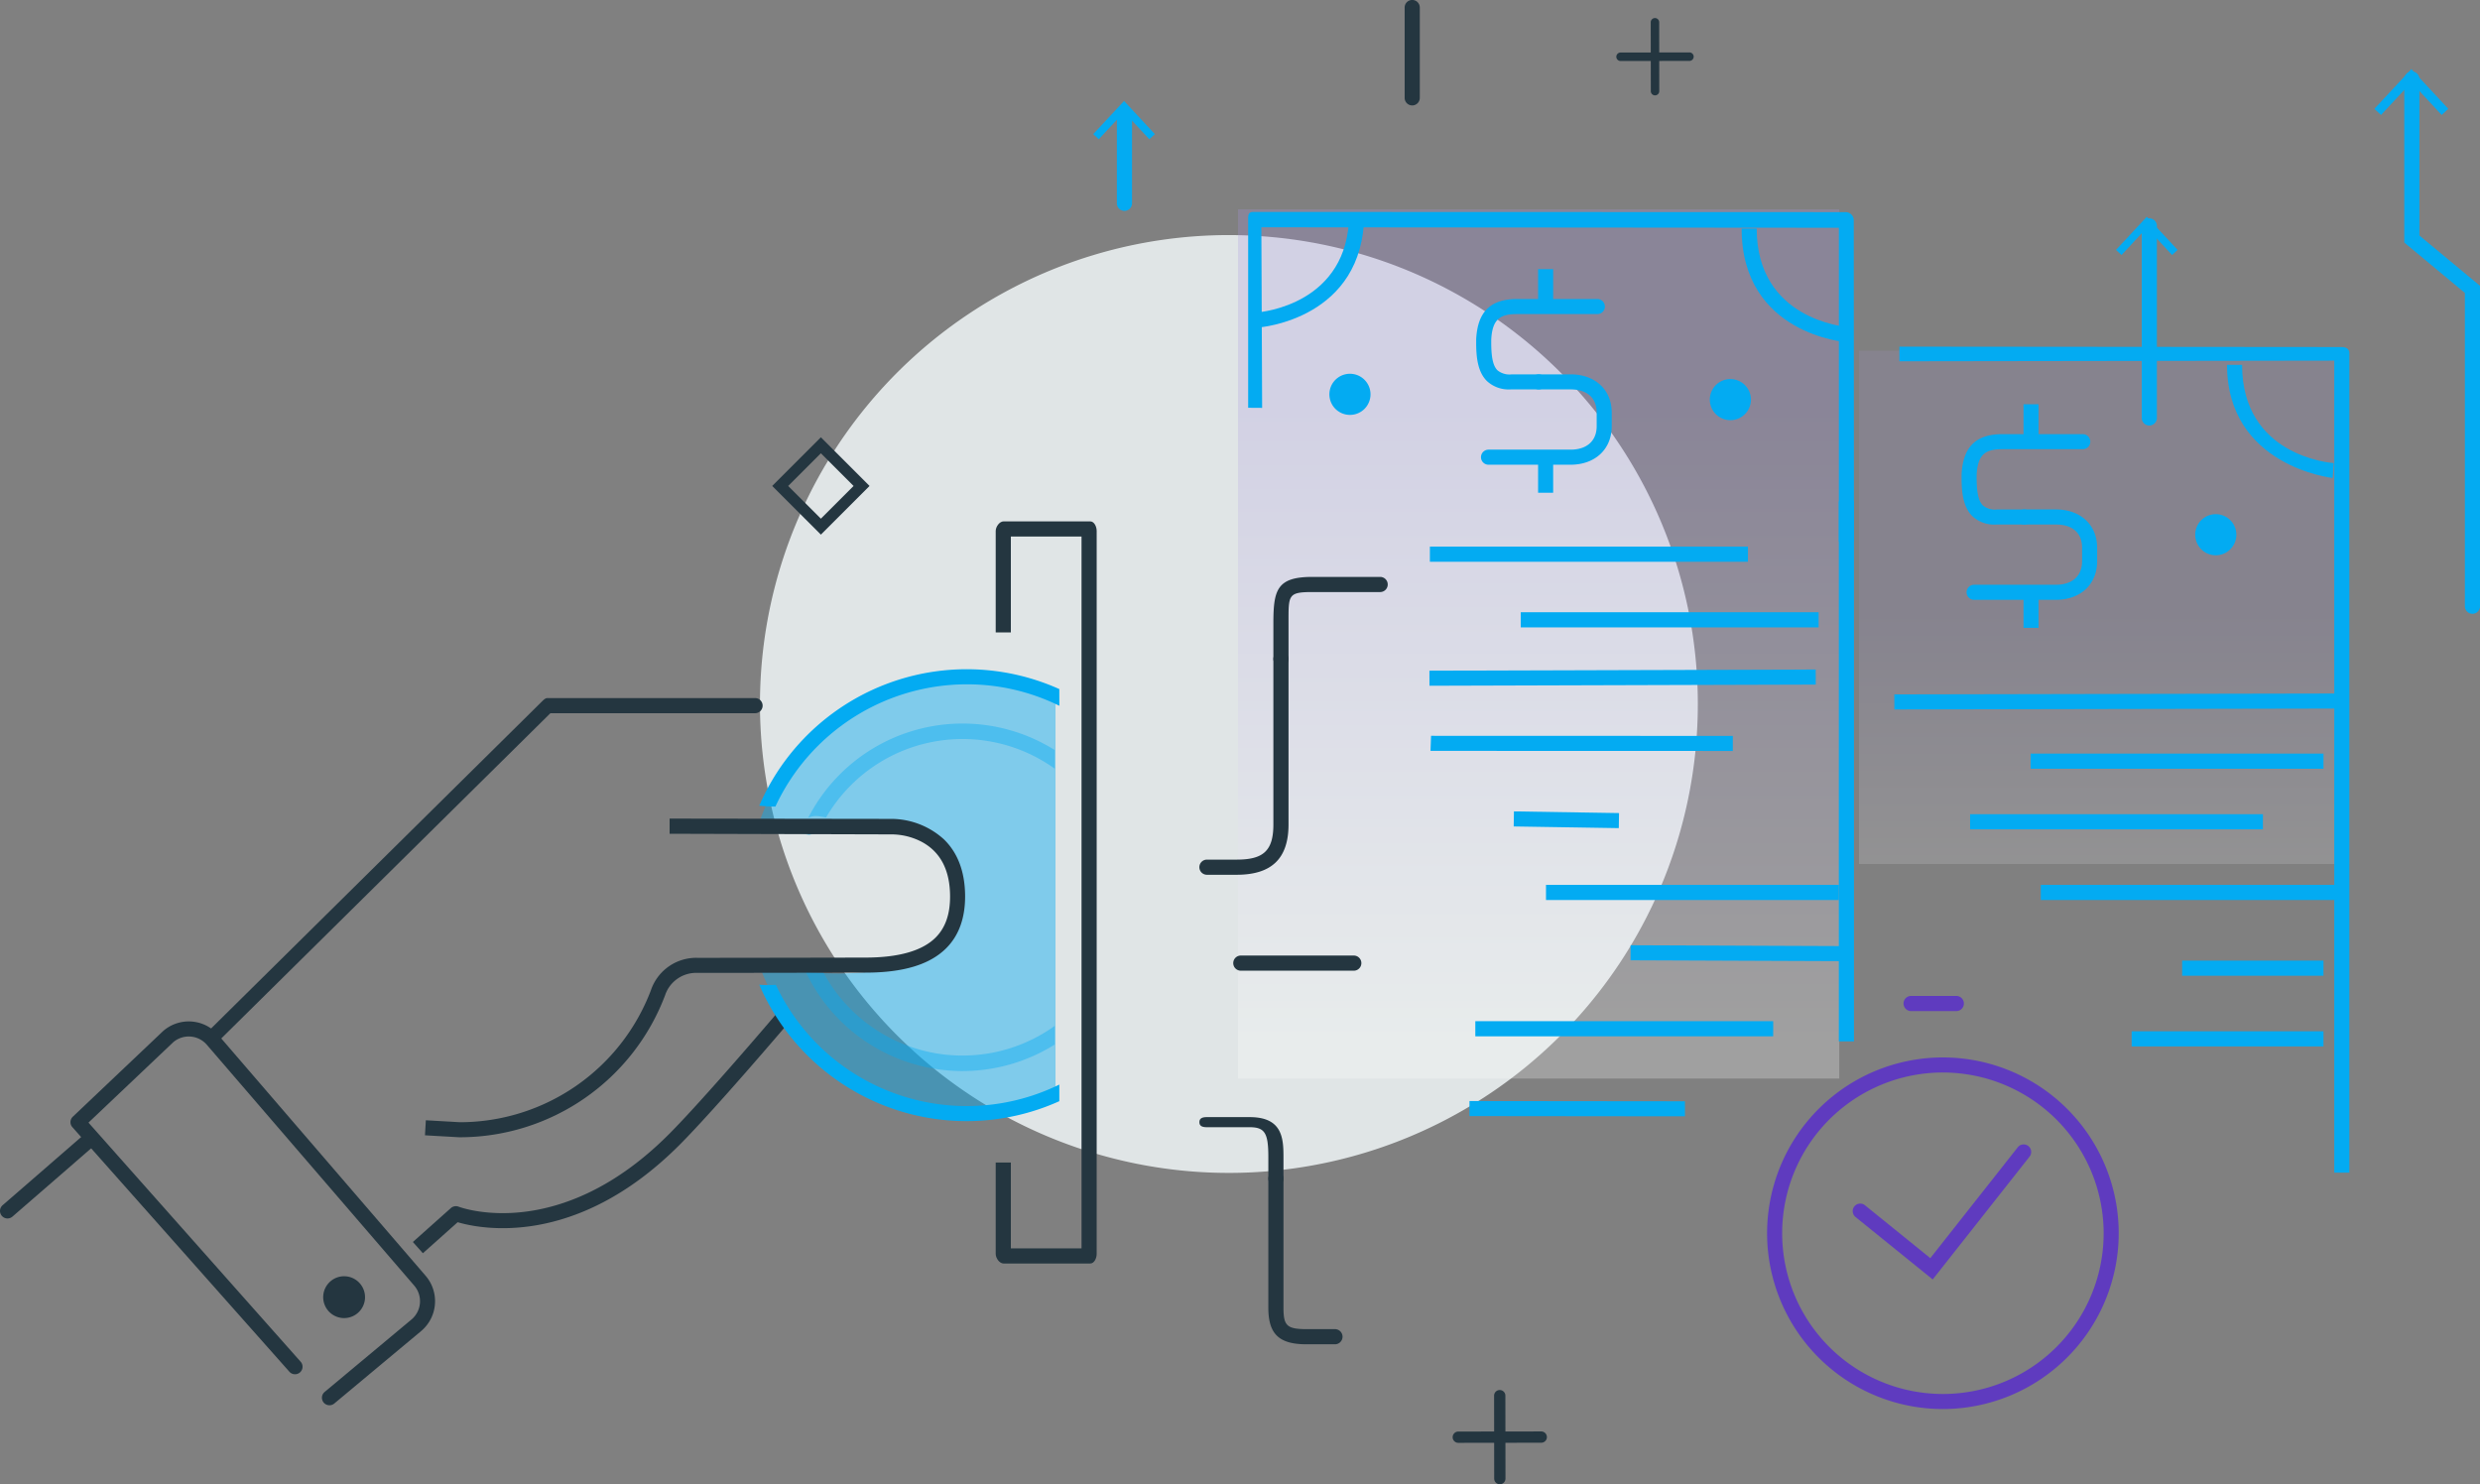 <svg xmlns="http://www.w3.org/2000/svg" xmlns:xlink="http://www.w3.org/1999/xlink" width="491.221" height="294.001" viewBox="0 0 491.221 294.001">
  <rect x="0" y="0" width="491.221" height="294.001" fill="#808080" stroke="none"/>
  <defs>
    <linearGradient id="linear-gradient" x1="0.5" y1="0.954" x2="0.5" y2="0.196" gradientUnits="objectBoundingBox">
      <stop offset="0" stop-color="#fff"/>
      <stop offset="0.97" stop-color="#a793de"/>
      <stop offset="1" stop-color="#a793de"/>
    </linearGradient>
    <linearGradient id="linear-gradient-2" x1="0.5" y1="1.041" x2="0.5" y2="0.283" gradientUnits="objectBoundingBox">
      <stop offset="0" stop-color="#fff"/>
      <stop offset="0.704" stop-color="#a793de"/>
      <stop offset="1" stop-color="#a793de"/>
    </linearGradient>
  </defs>
  <g id="Grupo_8921" data-name="Grupo 8921" transform="translate(-674.099 -267.85)">
    <path id="Trazado_18569" data-name="Trazado 18569" d="M1010.393,407.293a92.882,92.882,0,1,1-92.88-92.879A92.881,92.881,0,0,1,1010.393,407.293Z" fill="#f1f7f8" opacity="0.85"/>
    <rect id="Rectángulo_2270" data-name="Rectángulo 2270" width="119.092" height="172.181" transform="translate(919.316 309.311)" opacity="0.25" fill="url(#linear-gradient)"/>
    <rect id="Rectángulo_2271" data-name="Rectángulo 2271" width="97.092" height="101.686" transform="translate(1042.317 337.31)" opacity="0.15" fill="url(#linear-gradient-2)"/>
    <g id="Grupo_8905" data-name="Grupo 8905">
      <g id="Grupo_8904" data-name="Grupo 8904">
        <path id="Trazado_18570" data-name="Trazado 18570" d="M1058.939,546.949a34.822,34.822,0,1,1,34.819-34.823A34.864,34.864,0,0,1,1058.939,546.949Zm0-66.662a31.839,31.839,0,1,0,31.836,31.839A31.876,31.876,0,0,0,1058.939,480.287Z" fill="#5f3bbf"/>
      </g>
      <path id="Trazado_18571" data-name="Trazado 18571" d="M1056.916,521.279l-15.293-12.373a1.491,1.491,0,1,1,1.875-2.319l12.945,10.473L1073.76,495.1a1.491,1.491,0,0,1,2.342,1.847Z" fill="#5f3bbf"/>
      <path id="Trazado_18572" data-name="Trazado 18572" d="M1061.59,468.122h-8.951a1.5,1.5,0,0,1,0-3h8.951a1.5,1.5,0,0,1,0,3Z" fill="#5f3bbf"/>
    </g>
    <g id="Grupo_8906" data-name="Grupo 8906">
      <path id="Trazado_18573" data-name="Trazado 18573" d="M995.09,279.932a.839.839,0,1,1,0-1.678l13.642-.02h0a.839.839,0,0,1,0,1.679l-13.64.019Z" fill="#243640"/>
      <path id="Trazado_18574" data-name="Trazado 18574" d="M1001.918,286.742a.838.838,0,0,1-.838-.839l-.016-13.64a.84.84,0,0,1,.838-.84h0a.839.839,0,0,1,.838.839l.016,13.64a.84.84,0,0,1-.838.84Z" fill="#243640"/>
    </g>
    <path id="Trazado_18575" data-name="Trazado 18575" d="M942.249,460.122H919.873a1.5,1.5,0,0,1,0-3h22.376a1.5,1.5,0,0,1,0,3Z" fill="#243640"/>
    <g id="Grupo_8907" data-name="Grupo 8907">
      <path id="Trazado_18576" data-name="Trazado 18576" d="M926.822,502.8a1.5,1.5,0,0,1-1.5-1.491V497c0-4.679-.68-5.874-3.684-5.874H913.16c-.824,0-1.492-.176-1.492-1s.668-1,1.492-1h8.477c6.44,0,6.684,4.146,6.684,7.874v4.314A1.5,1.5,0,0,1,926.822,502.8Z" fill="#243640"/>
      <path id="Trazado_18577" data-name="Trazado 18577" d="M938.519,534.122h-5.645c-5.527,0-7.553-2.1-7.553-7.272V501.31a1.5,1.5,0,0,1,3,0v25.54c0,3.532.607,4.272,4.553,4.272h5.645a1.5,1.5,0,0,1,0,3Z" fill="#243640"/>
    </g>
    <path id="Trazado_18578" data-name="Trazado 18578" d="M927.822,399.87a1.5,1.5,0,0,1-1.5-1.492v-7.03c0-6.614.657-9.226,7.712-9.226h13.438a1.5,1.5,0,0,1,0,3H934.033c-4.888,0-4.712.634-4.712,6.226v7.03A1.5,1.5,0,0,1,927.822,399.87Z" fill="#243640"/>
    <path id="Trazado_18579" data-name="Trazado 18579" d="M919.049,441.122H913.16a1.5,1.5,0,0,1,0-3h5.889c5.267,0,7.272-1.728,7.272-6.967V398.378a1.5,1.5,0,0,1,3,0v32.777C929.321,437.981,925.9,441.122,919.049,441.122Z" fill="#243640"/>
    <path id="Trazado_18580" data-name="Trazado 18580" d="M836.693,373.749l-9.641-9.64,9.641-9.64,9.641,9.64Zm-6.477-9.64,6.477,6.476,6.477-6.476-6.477-6.475Z" fill="#243640"/>
    <g id="Grupo_8908" data-name="Grupo 8908">
      <path id="Trazado_18581" data-name="Trazado 18581" d="M739.359,546.2a1.49,1.49,0,0,1-.956-2.636l17.266-14.406a4.731,4.731,0,0,0,.479-6.653L715.071,474.8a4.729,4.729,0,0,0-6.669-.5l-16.779,15.913,42.028,47.365a1.492,1.492,0,1,1-2.232,1.981l-42.986-48.445a1.492,1.492,0,0,1,.09-2.073L706.4,472.086a7.707,7.707,0,0,1,10.93.764l41.078,47.707a7.724,7.724,0,0,1-.811,10.877l-17.284,14.419A1.485,1.485,0,0,1,739.359,546.2Z" fill="#243640"/>
    </g>
    <path id="Trazado_18582" data-name="Trazado 18582" d="M745.4,522.088a4.143,4.143,0,1,1-5.842-.44A4.141,4.141,0,0,1,745.4,522.088Z" fill="#243640"/>
    <g id="Grupo_8910" data-name="Grupo 8910">
      <path id="Trazado_18583" data-name="Trazado 18583" d="M1099.82,352.134a1.5,1.5,0,0,1-1.5-1.492V312.6a1.5,1.5,0,0,1,3,0v38.04A1.5,1.5,0,0,1,1099.82,352.134Z" fill="#03abf2"/>
      <g id="Grupo_8909" data-name="Grupo 8909">
        <path id="Trazado_18584" data-name="Trazado 18584" d="M1093.223,317.347l1.094,1.018,5.006-5.388,5.01,5.388,1.092-1.018-6.1-6.561Z" fill="#03abf2"/>
      </g>
    </g>
    <g id="Grupo_8912" data-name="Grupo 8912">
      <path id="Trazado_18585" data-name="Trazado 18585" d="M896.822,309.619a1.5,1.5,0,0,1-1.5-1.492v-17.9a1.5,1.5,0,0,1,3,0v17.9A1.5,1.5,0,0,1,896.822,309.619Z" fill="#03abf2"/>
      <g id="Grupo_8911" data-name="Grupo 8911">
        <path id="Trazado_18586" data-name="Trazado 18586" d="M890.642,294.415l1.093,1.018,5.007-5.388,5.009,5.388,1.093-1.018-6.1-6.561Z" fill="#03abf2"/>
      </g>
    </g>
    <path id="Trazado_18587" data-name="Trazado 18587" d="M953.822,288.734a1.5,1.5,0,0,1-1.5-1.492v-17.9a1.5,1.5,0,0,1,3,0v17.9A1.5,1.5,0,0,1,953.822,288.734Z" fill="#243640"/>
    <g id="Grupo_8913" data-name="Grupo 8913">
      <path id="Trazado_18588" data-name="Trazado 18588" d="M962.949,553.644a1.118,1.118,0,1,1,0-2.236l16.43-.021h0a1.118,1.118,0,1,1,0,2.236l-16.432.021Z" fill="#243640"/>
      <path id="Trazado_18589" data-name="Trazado 18589" d="M971.176,561.851a1.12,1.12,0,0,1-1.119-1.118l-.018-16.432a1.118,1.118,0,0,1,1.117-1.12h0a1.117,1.117,0,0,1,1.117,1.117l.02,16.432a1.12,1.12,0,0,1-1.117,1.121Z" fill="#243640"/>
    </g>
    <g id="Grupo_8915" data-name="Grupo 8915">
      <path id="Trazado_18590" data-name="Trazado 18590" d="M1163.822,389.428a1.5,1.5,0,0,1-1.5-1.492V325.867l-12-9.97V283.513a1.5,1.5,0,0,1,3,0V314.5l12,9.969v63.464A1.5,1.5,0,0,1,1163.822,389.428Z" fill="#03abf2"/>
      <g id="Grupo_8914" data-name="Grupo 8914">
        <path id="Trazado_18591" data-name="Trazado 18591" d="M1144.4,289.405l1.311,1.221,6.01-6.465,6.01,6.465,1.311-1.221-7.32-7.873Z" fill="#03abf2"/>
      </g>
    </g>
    <path id="Trazado_18592" data-name="Trazado 18592" d="M864.844,402.092a42.762,42.762,0,0,0-40.747,29.8,70.665,70.665,0,0,1,10.31,1.354,2.945,2.945,0,0,1,.375-.124,26.931,26.931,0,0,1,12.292-.275c4.242-.466,8.423-.7,12.567,1.764,5.7,3.385,6.906,11.924,3.19,17.19-7.886,11.173-25.287,9.29-38.21,7.53a42.768,42.768,0,0,0,58.551,24.131v-77.25A42.57,42.57,0,0,0,864.844,402.092Z" fill="#03abf2" opacity="0.44"/>
    <g id="Grupo_8917" data-name="Grupo 8917">
      <rect id="Rectángulo_2272" data-name="Rectángulo 2272" width="58" height="3" transform="translate(1076.32 417.122)" fill="#03abf2"/>
      <rect id="Rectángulo_2273" data-name="Rectángulo 2273" width="58" height="3" transform="translate(1064.32 429.122)" fill="#03abf2"/>
      <rect id="Rectángulo_2274" data-name="Rectángulo 2274" width="38" height="3" transform="translate(1096.32 472.122)" fill="#03abf2"/>
      <rect id="Rectángulo_2275" data-name="Rectángulo 2275" width="28" height="3" transform="translate(1106.32 458.122)" fill="#03abf2"/>
      <rect id="Rectángulo_2276" data-name="Rectángulo 2276" width="59" height="3" transform="translate(1078.32 443.122)" fill="#03abf2"/>
      <rect id="Rectángulo_2277" data-name="Rectángulo 2277" width="87.519" height="2.983" transform="translate(1049.316 405.394) rotate(-0.113)" fill="#03abf2"/>
      <path id="Trazado_18593" data-name="Trazado 18593" d="M1136.457,500.122l0-160.837-86.142.128v-2.9l87.633.079c.825,0,1.492.36,1.492,1.183l0,162.349Z" fill="#03abf2"/>
      <g id="Grupo_8916" data-name="Grupo 8916">
        <path id="Trazado_18594" data-name="Trazado 18594" d="M1069.436,371.747a6.349,6.349,0,0,1-4.651-1.639c-1.892-1.841-2.148-4.879-2.148-7.608v-.673c.269-5.471,2.843-7.984,8.1-7.984H1086.6a1.492,1.492,0,1,1,0,2.983H1070.74c-3.158,0-4.91.809-5.121,5.075l0,.6c0,2.945.383,4.632,1.244,5.47a3.8,3.8,0,0,0,2.84.79h5.361a1.492,1.492,0,1,1,0,2.984h-5.322C1069.641,371.746,1069.537,371.747,1069.436,371.747Z" fill="#03abf2"/>
        <path id="Trazado_18595" data-name="Trazado 18595" d="M1081.318,386.66h-16.2a1.492,1.492,0,0,1,0-2.984h16.2c3.248,0,5.186-1.74,5.186-4.655v-2.659c0-2.936-1.889-4.619-5.186-4.619h-6.252a1.492,1.492,0,1,1,0-2.984h6.252c4.887,0,8.17,3.055,8.17,7.6v2.659C1089.488,383.59,1086.2,386.66,1081.318,386.66Z" fill="#03abf2"/>
        <rect id="Rectángulo_2278" data-name="Rectángulo 2278" width="2.982" height="6.764" transform="translate(1074.902 385.448)" fill="#03abf2"/>
        <rect id="Rectángulo_2279" data-name="Rectángulo 2279" width="2.982" height="7.717" transform="translate(1074.902 347.924)" fill="#03abf2"/>
      </g>
      <path id="Trazado_18596" data-name="Trazado 18596" d="M1117.059,373.768a4.073,4.073,0,1,1-4.073-4.074A4.074,4.074,0,0,1,1117.059,373.768Z" fill="#03abf2"/>
      <path id="Trazado_18597" data-name="Trazado 18597" d="M1136.133,362.529c-.211-.015-20.916-2.407-20.916-22.407h2.982c0,18,17.412,19.4,18.154,19.458Z" fill="#03abf2"/>
    </g>
    <g id="Grupo_8919" data-name="Grupo 8919">
      <rect id="Rectángulo_2280" data-name="Rectángulo 2280" width="59" height="3" transform="translate(975.32 389.122)" fill="#03abf2"/>
      <rect id="Rectángulo_2281" data-name="Rectángulo 2281" width="2.983" height="20.817" transform="matrix(0.016, -1, 1, 0.016, 973.922, 431.551)" fill="#03abf2"/>
      <rect id="Rectángulo_2282" data-name="Rectángulo 2282" width="59" height="3" transform="translate(966.32 470.122)" fill="#03abf2"/>
      <rect id="Rectángulo_2283" data-name="Rectángulo 2283" width="76.514" height="2.984" transform="matrix(1, -0.003, 0.003, 1, 957.228, 400.697)" fill="#03abf2"/>
      <path id="Trazado_18598" data-name="Trazado 18598" d="M1017.32,416.6l-59.875-.019.109-2.983,59.766.019Z" fill="#03abf2"/>
      <rect id="Rectángulo_2284" data-name="Rectángulo 2284" width="2.984" height="41.631" transform="translate(997.066 458.063) rotate(-89.77)" fill="#03abf2"/>
      <rect id="Rectángulo_2285" data-name="Rectángulo 2285" width="58" height="3" transform="translate(980.32 443.122)" fill="#03abf2"/>
      <rect id="Rectángulo_2286" data-name="Rectángulo 2286" width="2.983" height="42.681" transform="translate(965.159 488.924) rotate(-89.936)" fill="#03abf2"/>
      <rect id="Rectángulo_2287" data-name="Rectángulo 2287" width="63" height="3" transform="translate(957.32 376.122)" fill="#03abf2"/>
      <path id="Trazado_18599" data-name="Trazado 18599" d="M1038.328,375.122l0-62.158-114.388-.093.154,35.77-2.769-.019v-37.3c0-.823,0-1.491,1-1.491v0l117.433.037a1.618,1.618,0,0,1,1.521,1.6l.036,63.648Z" fill="#03abf2"/>
      <g id="Grupo_8918" data-name="Grupo 8918">
        <path id="Trazado_18600" data-name="Trazado 18600" d="M973.287,344.984a6.347,6.347,0,0,1-4.648-1.639c-1.893-1.842-2.149-4.879-2.149-7.607v-.673c.27-5.471,2.844-7.985,8.1-7.985h15.863a1.492,1.492,0,1,1,0,2.983H974.592c-3.156,0-4.908.809-5.119,5.076l0,.6c0,2.945.382,4.632,1.244,5.469a3.782,3.782,0,0,0,2.84.79h5.361a1.492,1.492,0,0,1,0,2.983H973.6C973.494,344.983,973.391,344.984,973.287,344.984Z" fill="#03abf2"/>
        <path id="Trazado_18601" data-name="Trazado 18601" d="M985.172,359.9h-16.2a1.492,1.492,0,1,1,0-2.983h16.2c3.246,0,5.185-1.74,5.185-4.655V349.6c0-2.935-1.89-4.619-5.185-4.619H978.92a1.492,1.492,0,1,1,0-2.983h6.252c4.887,0,8.168,3.055,8.168,7.6v2.66C993.34,356.828,990.059,359.9,985.172,359.9Z" fill="#03abf2"/>
        <rect id="Rectángulo_2288" data-name="Rectángulo 2288" width="2.984" height="6.764" transform="translate(978.754 358.685)" fill="#03abf2"/>
        <rect id="Rectángulo_2289" data-name="Rectángulo 2289" width="2.984" height="7.717" transform="translate(978.754 321.162)" fill="#03abf2"/>
      </g>
      <path id="Trazado_18602" data-name="Trazado 18602" d="M945.561,345.959a4.073,4.073,0,1,1-4.074-4.073A4.073,4.073,0,0,1,945.561,345.959Z" fill="#03abf2"/>
      <path id="Trazado_18603" data-name="Trazado 18603" d="M1020.912,347.005a4.073,4.073,0,1,1-4.072-4.073A4.074,4.074,0,0,1,1020.912,347.005Z" fill="#03abf2"/>
      <path id="Trazado_18604" data-name="Trazado 18604" d="M923.4,332.718l-.219-2.907.11,1.522-.112-1.608c.742-.056,18.154-1.6,18.154-19.6h2.983C944.314,331.122,923.607,332.7,923.4,332.718Z" fill="#03abf2"/>
      <path id="Trazado_18605" data-name="Trazado 18605" d="M1039.984,335.648c-.209-.015-20.916-1.526-20.916-22.526h2.985c0,18,17.412,19.461,18.152,19.517Z" fill="#03abf2"/>
      <rect id="Rectángulo_2290" data-name="Rectángulo 2290" width="3" height="107" transform="translate(1038.32 367.122)" fill="#03abf2"/>
    </g>
    <path id="Trazado_18606" data-name="Trazado 18606" d="M716.582,474.49a1.491,1.491,0,0,1-1.046-2.555l65.924-65.154c.279-.275.655-.659,1.046-.659h41.148a1.5,1.5,0,0,1,0,3H783.118l-65.49,64.718C717.338,474.125,716.961,474.49,716.582,474.49Z" fill="#243640"/>
    <path id="Trazado_18607" data-name="Trazado 18607" d="M757.862,516.086l-1.985-2.227,7.526-6.715a1.49,1.49,0,0,1,1.522-.281c.809.3,20.13,7.186,41.618-14.3,6.892-6.894,21.4-23.967,21.548-24.138l2.275,1.93c-.147.173-14.737,17.339-21.714,24.317-20.572,20.571-39.592,16.55-43.9,15.269Z" fill="#243640"/>
    <path id="Trazado_18608" data-name="Trazado 18608" d="M883.922,482.678a41.736,41.736,0,0,1-56.152-19.761,20.866,20.866,0,0,1-3.281-.018,44.71,44.71,0,0,0,59.433,23.071Z" fill="#03abf2"/>
    <path id="Trazado_18609" data-name="Trazado 18609" d="M883.922,404.34a44.757,44.757,0,0,0-59.437,23.1c1.058.12,2.126.161,3.2.176a41.815,41.815,0,0,1,37.888-24.218,41.282,41.282,0,0,1,18.354,4.254Z" fill="#03abf2"/>
    <path id="Trazado_18610" data-name="Trazado 18610" d="M890.038,518.122H872.882c-.824,0-1.561-1.071-1.561-1.9v-18.1h3v17h14v-141h-14v19h-3v-20.1c0-.823.737-1.9,1.561-1.9h17.156c.823,0,1.283,1.073,1.283,1.9V516.227C891.321,517.051,890.861,518.122,890.038,518.122Z" fill="#243640"/>
    <path id="Trazado_18611" data-name="Trazado 18611" d="M675.591,509.2a1.492,1.492,0,0,1-.978-2.619L690.8,492.534a1.491,1.491,0,1,1,1.955,2.253L676.568,508.83A1.489,1.489,0,0,1,675.591,509.2Z" fill="#243640"/>
    <path id="Trazado_18612" data-name="Trazado 18612" d="M883.006,471.059a31.3,31.3,0,0,1-46.253-11.435,3.178,3.178,0,0,1-1.8.436l-.644-.025a3.156,3.156,0,0,1-.832-.151,34.37,34.37,0,0,0,49.529,14.868Z" fill="#03abf2" opacity="0.4"/>
    <path id="Trazado_18613" data-name="Trazado 18613" d="M836.2,429.525c.509.063,1.012.158,1.515.252a31.293,31.293,0,0,1,45.293-9.67v-3.692a34.362,34.362,0,0,0-48.827,13.428A3.556,3.556,0,0,1,836.2,429.525Z" fill="#03abf2" opacity="0.4"/>
    <g id="Grupo_8920" data-name="Grupo 8920">
      <path id="Trazado_18614" data-name="Trazado 18614" d="M765.149,493.115c-.028,0-.058,0-.086,0l-6.788-.386.171-2.979,6.745.385a40.492,40.492,0,0,0,37.831-26.127,9.465,9.465,0,0,1,9.243-6.432c10.816,0,33.238-.051,33.238-.051,6.619,0,11.307-1.343,13.939-3.993,1.936-1.95,2.865-4.645,2.84-8.238-.036-5.134-1.919-8.7-5.6-10.685a13.05,13.05,0,0,0-5.79-1.485h0L806.73,433l0-3.007,44.144.062a15.569,15.569,0,0,1,10.227,4.085c2.728,2.673,4.127,6.418,4.16,11.133.03,4.368-1.217,7.852-3.707,10.36-3.257,3.28-8.508,4.874-16.052,4.874,0,0-22.422.051-33.241.051a6.481,6.481,0,0,0-6.391,4.33c-.012.035-.023.07-.037.106A43.481,43.481,0,0,1,765.149,493.115Z" fill="#243640"/>
    </g>
  </g>
</svg>
